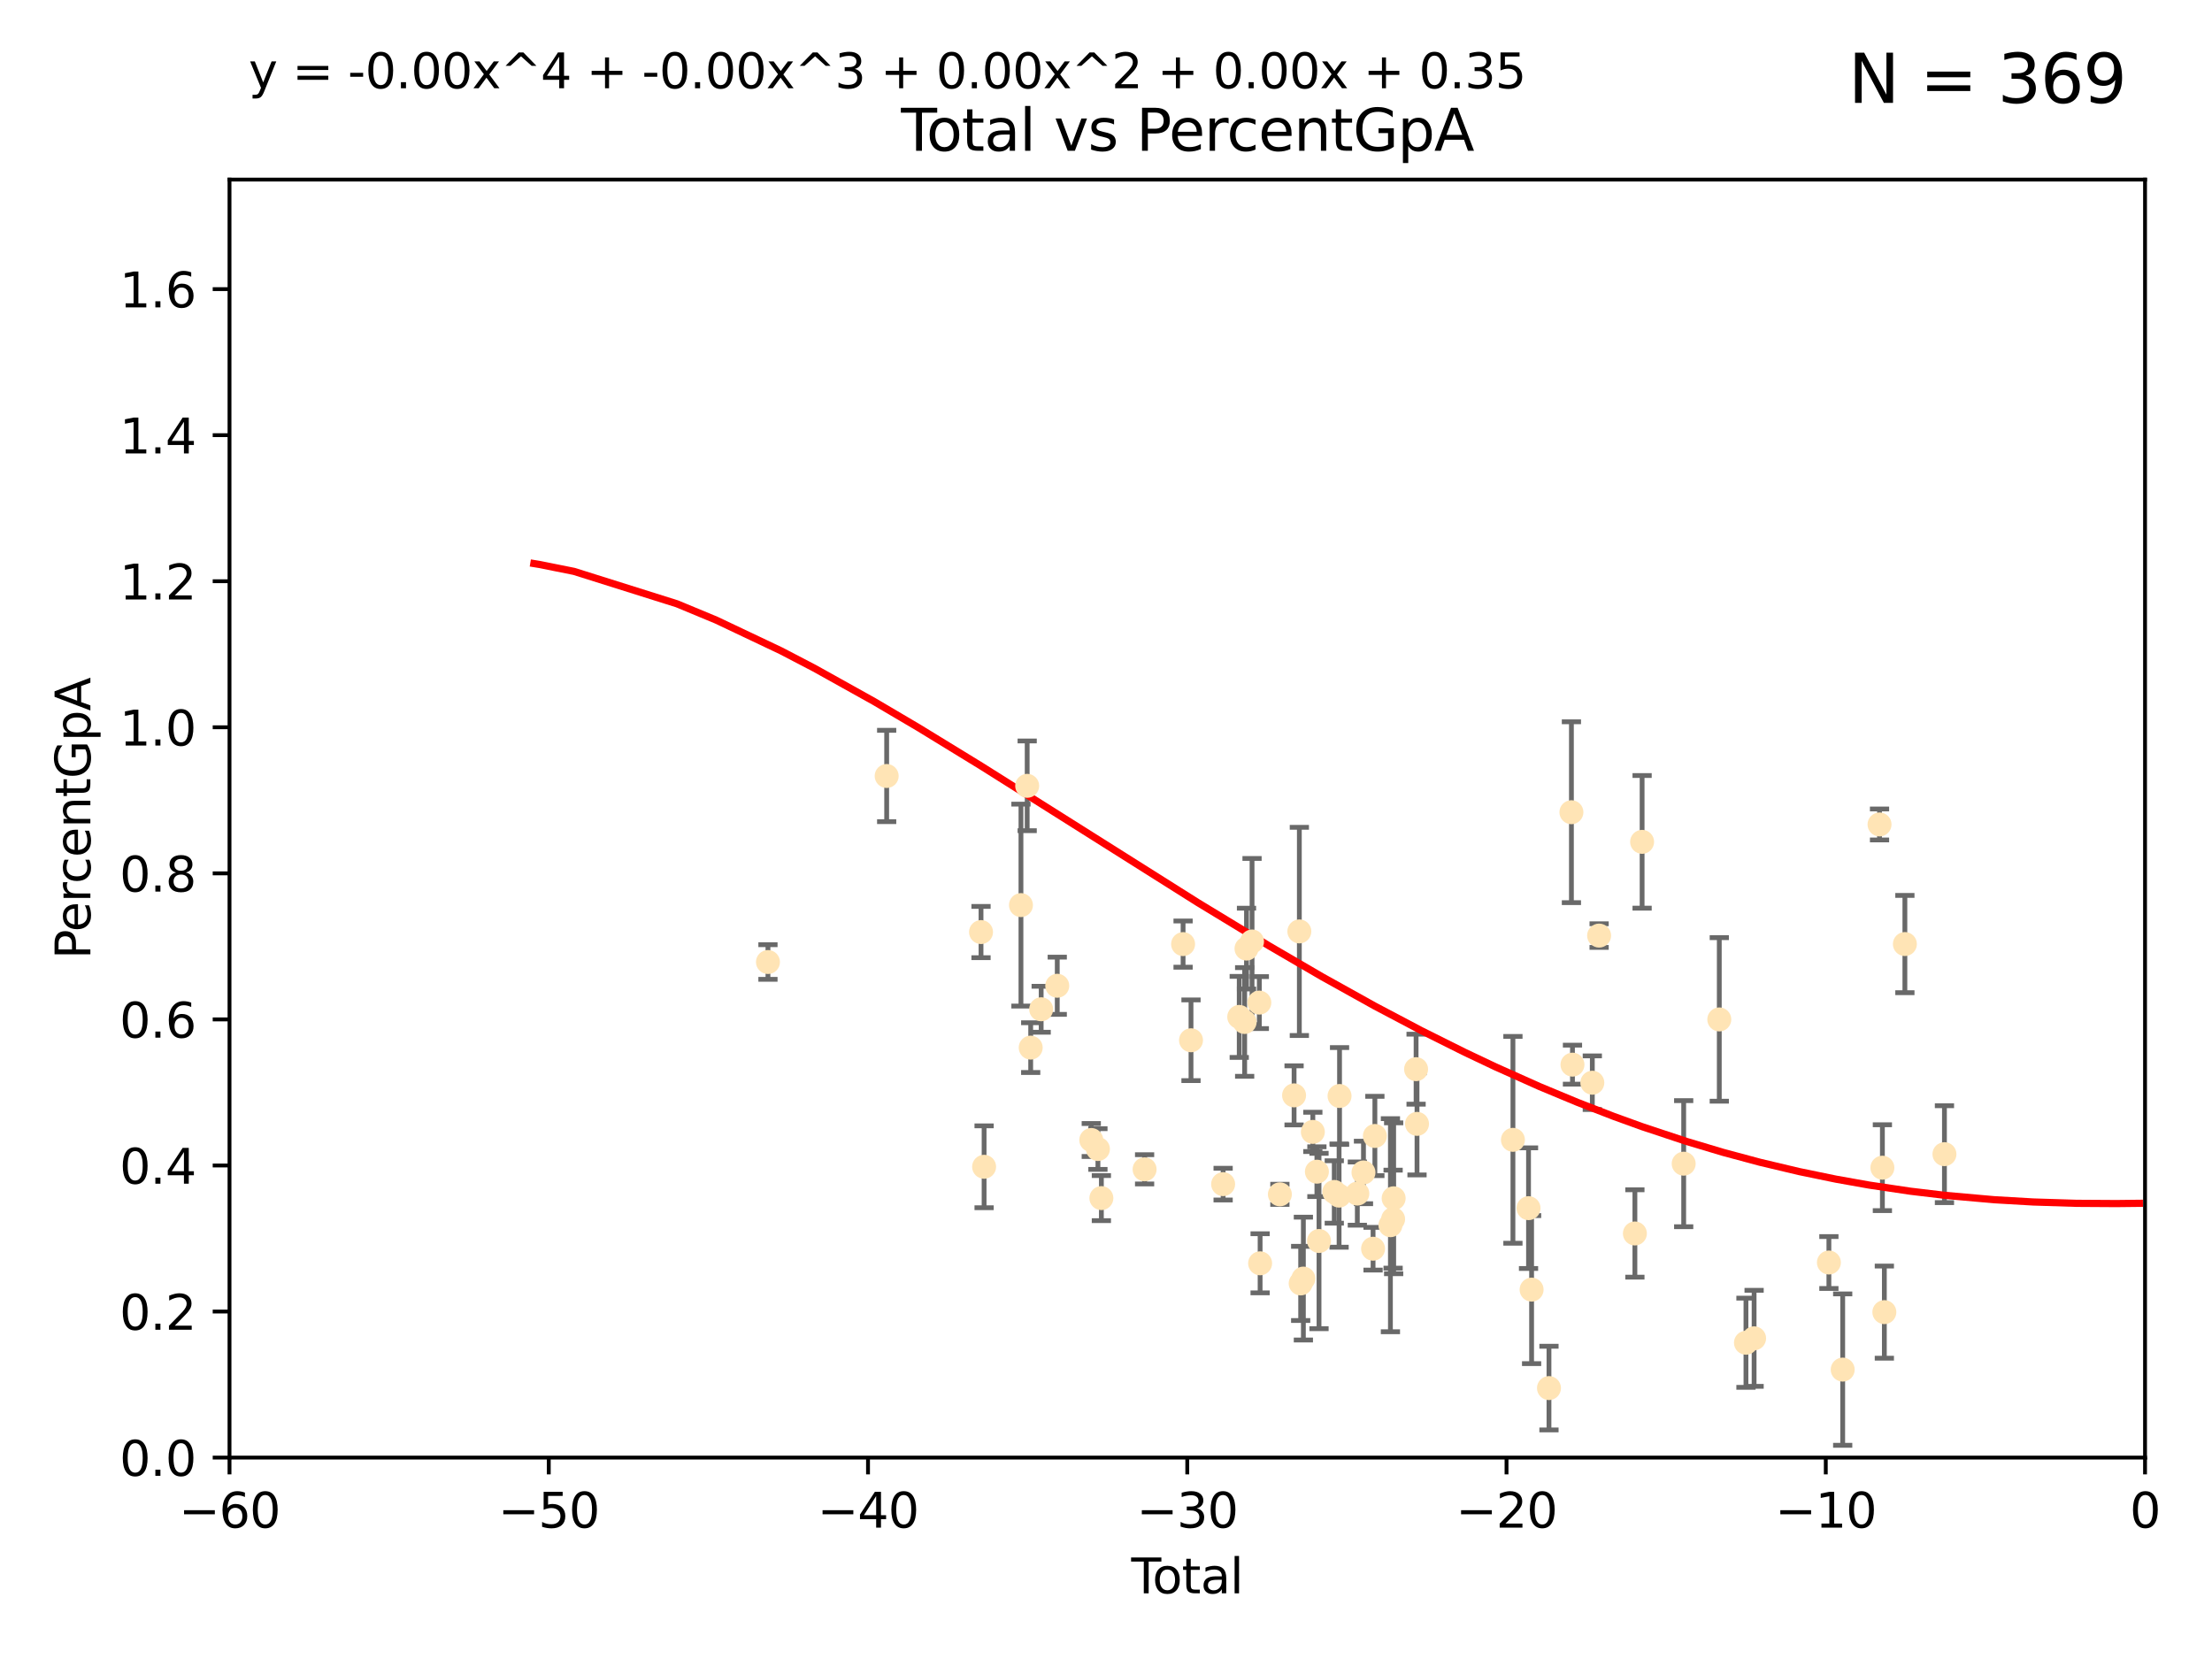 <?xml version="1.0" encoding="utf-8" standalone="no"?>
<!DOCTYPE svg PUBLIC "-//W3C//DTD SVG 1.1//EN"
  "http://www.w3.org/Graphics/SVG/1.1/DTD/svg11.dtd">
<svg xmlns:xlink="http://www.w3.org/1999/xlink" width="460.8pt" height="345.6pt" viewBox="0 0 460.8 345.6" xmlns="http://www.w3.org/2000/svg" version="1.1">
 <defs>
  <style type="text/css">*{stroke-linejoin: round; stroke-linecap: butt}</style>
 </defs>
 <g id="figure_1">
  <g id="patch_1">
   <path d="M 0 345.6 
L 460.8 345.6 
L 460.8 0 
L 0 0 
z
" style="fill: #ffffff"/>
  </g>
  <g id="axes_1">
   <g id="patch_2">
    <path d="M 47.81 303.64 
L 446.85 303.64 
L 446.85 37.411 
L 47.81 37.411 
z
" style="fill: #ffffff"/>
   </g>
   <g id="PathCollection_1">
    <defs>
     <path id="m2d0cdd090f" d="M 0 1.118 
C 0.297 1.118 0.581 1 0.791 0.791 
C 1 0.581 1.118 0.297 1.118 0 
C 1.118 -0.297 1 -0.581 0.791 -0.791 
C 0.581 -1 0.297 -1.118 0 -1.118 
C -0.297 -1.118 -0.581 -1 -0.791 -0.791 
C -1 -0.581 -1.118 -0.297 -1.118 0 
C -1.118 0.297 -1 0.581 -0.791 0.791 
C -0.581 1 -0.297 1.118 0 1.118 
z
" style="stroke: #ffe4b5"/>
    </defs>
    <g clip-path="url(#pb3cdd9d203)">
     <use xlink:href="#m2d0cdd090f" x="159.98" y="200.406" style="fill: #ffe4b5; stroke: #ffe4b5"/>
     <use xlink:href="#m2d0cdd090f" x="184.709" y="161.653" style="fill: #ffe4b5; stroke: #ffe4b5"/>
     <use xlink:href="#m2d0cdd090f" x="204.365" y="194.165" style="fill: #ffe4b5; stroke: #ffe4b5"/>
     <use xlink:href="#m2d0cdd090f" x="205.006" y="243.061" style="fill: #ffe4b5; stroke: #ffe4b5"/>
     <use xlink:href="#m2d0cdd090f" x="212.684" y="188.55" style="fill: #ffe4b5; stroke: #ffe4b5"/>
     <use xlink:href="#m2d0cdd090f" x="213.98" y="163.702" style="fill: #ffe4b5; stroke: #ffe4b5"/>
     <use xlink:href="#m2d0cdd090f" x="214.713" y="218.238" style="fill: #ffe4b5; stroke: #ffe4b5"/>
     <use xlink:href="#m2d0cdd090f" x="216.895" y="210.247" style="fill: #ffe4b5; stroke: #ffe4b5"/>
     <use xlink:href="#m2d0cdd090f" x="220.246" y="205.351" style="fill: #ffe4b5; stroke: #ffe4b5"/>
     <use xlink:href="#m2d0cdd090f" x="227.331" y="237.484" style="fill: #ffe4b5; stroke: #ffe4b5"/>
     <use xlink:href="#m2d0cdd090f" x="228.718" y="239.364" style="fill: #ffe4b5; stroke: #ffe4b5"/>
     <use xlink:href="#m2d0cdd090f" x="229.437" y="249.587" style="fill: #ffe4b5; stroke: #ffe4b5"/>
     <use xlink:href="#m2d0cdd090f" x="238.441" y="243.591" style="fill: #ffe4b5; stroke: #ffe4b5"/>
     <use xlink:href="#m2d0cdd090f" x="246.459" y="196.674" style="fill: #ffe4b5; stroke: #ffe4b5"/>
     <use xlink:href="#m2d0cdd090f" x="248.108" y="216.706" style="fill: #ffe4b5; stroke: #ffe4b5"/>
     <use xlink:href="#m2d0cdd090f" x="254.801" y="246.679" style="fill: #ffe4b5; stroke: #ffe4b5"/>
     <use xlink:href="#m2d0cdd090f" x="258.155" y="211.84" style="fill: #ffe4b5; stroke: #ffe4b5"/>
     <use xlink:href="#m2d0cdd090f" x="259.285" y="212.895" style="fill: #ffe4b5; stroke: #ffe4b5"/>
     <use xlink:href="#m2d0cdd090f" x="259.668" y="197.606" style="fill: #ffe4b5; stroke: #ffe4b5"/>
     <use xlink:href="#m2d0cdd090f" x="260.824" y="196.13" style="fill: #ffe4b5; stroke: #ffe4b5"/>
     <use xlink:href="#m2d0cdd090f" x="262.341" y="208.86" style="fill: #ffe4b5; stroke: #ffe4b5"/>
     <use xlink:href="#m2d0cdd090f" x="262.504" y="263.169" style="fill: #ffe4b5; stroke: #ffe4b5"/>
     <use xlink:href="#m2d0cdd090f" x="266.623" y="248.802" style="fill: #ffe4b5; stroke: #ffe4b5"/>
     <use xlink:href="#m2d0cdd090f" x="269.58" y="228.185" style="fill: #ffe4b5; stroke: #ffe4b5"/>
     <use xlink:href="#m2d0cdd090f" x="270.678" y="194.031" style="fill: #ffe4b5; stroke: #ffe4b5"/>
     <use xlink:href="#m2d0cdd090f" x="270.954" y="267.362" style="fill: #ffe4b5; stroke: #ffe4b5"/>
     <use xlink:href="#m2d0cdd090f" x="271.518" y="266.352" style="fill: #ffe4b5; stroke: #ffe4b5"/>
     <use xlink:href="#m2d0cdd090f" x="273.488" y="235.794" style="fill: #ffe4b5; stroke: #ffe4b5"/>
     <use xlink:href="#m2d0cdd090f" x="274.334" y="244.081" style="fill: #ffe4b5; stroke: #ffe4b5"/>
     <use xlink:href="#m2d0cdd090f" x="274.775" y="258.519" style="fill: #ffe4b5; stroke: #ffe4b5"/>
     <use xlink:href="#m2d0cdd090f" x="277.953" y="248.307" style="fill: #ffe4b5; stroke: #ffe4b5"/>
     <use xlink:href="#m2d0cdd090f" x="278.956" y="249.069" style="fill: #ffe4b5; stroke: #ffe4b5"/>
     <use xlink:href="#m2d0cdd090f" x="279.052" y="228.316" style="fill: #ffe4b5; stroke: #ffe4b5"/>
     <use xlink:href="#m2d0cdd090f" x="282.758" y="248.643" style="fill: #ffe4b5; stroke: #ffe4b5"/>
     <use xlink:href="#m2d0cdd090f" x="284.038" y="244.243" style="fill: #ffe4b5; stroke: #ffe4b5"/>
     <use xlink:href="#m2d0cdd090f" x="286.036" y="260.129" style="fill: #ffe4b5; stroke: #ffe4b5"/>
     <use xlink:href="#m2d0cdd090f" x="286.412" y="236.643" style="fill: #ffe4b5; stroke: #ffe4b5"/>
     <use xlink:href="#m2d0cdd090f" x="289.651" y="255.231" style="fill: #ffe4b5; stroke: #ffe4b5"/>
     <use xlink:href="#m2d0cdd090f" x="290.211" y="253.967" style="fill: #ffe4b5; stroke: #ffe4b5"/>
     <use xlink:href="#m2d0cdd090f" x="290.323" y="249.626" style="fill: #ffe4b5; stroke: #ffe4b5"/>
     <use xlink:href="#m2d0cdd090f" x="294.997" y="222.728" style="fill: #ffe4b5; stroke: #ffe4b5"/>
     <use xlink:href="#m2d0cdd090f" x="295.19" y="234.123" style="fill: #ffe4b5; stroke: #ffe4b5"/>
     <use xlink:href="#m2d0cdd090f" x="315.171" y="237.449" style="fill: #ffe4b5; stroke: #ffe4b5"/>
     <use xlink:href="#m2d0cdd090f" x="318.421" y="251.681" style="fill: #ffe4b5; stroke: #ffe4b5"/>
     <use xlink:href="#m2d0cdd090f" x="319.06" y="268.65" style="fill: #ffe4b5; stroke: #ffe4b5"/>
     <use xlink:href="#m2d0cdd090f" x="322.679" y="289.164" style="fill: #ffe4b5; stroke: #ffe4b5"/>
     <use xlink:href="#m2d0cdd090f" x="327.354" y="169.199" style="fill: #ffe4b5; stroke: #ffe4b5"/>
     <use xlink:href="#m2d0cdd090f" x="327.575" y="221.785" style="fill: #ffe4b5; stroke: #ffe4b5"/>
     <use xlink:href="#m2d0cdd090f" x="331.709" y="225.548" style="fill: #ffe4b5; stroke: #ffe4b5"/>
     <use xlink:href="#m2d0cdd090f" x="333.125" y="194.9" style="fill: #ffe4b5; stroke: #ffe4b5"/>
     <use xlink:href="#m2d0cdd090f" x="340.578" y="256.956" style="fill: #ffe4b5; stroke: #ffe4b5"/>
     <use xlink:href="#m2d0cdd090f" x="342.081" y="175.373" style="fill: #ffe4b5; stroke: #ffe4b5"/>
     <use xlink:href="#m2d0cdd090f" x="350.742" y="242.416" style="fill: #ffe4b5; stroke: #ffe4b5"/>
     <use xlink:href="#m2d0cdd090f" x="358.159" y="212.364" style="fill: #ffe4b5; stroke: #ffe4b5"/>
     <use xlink:href="#m2d0cdd090f" x="363.715" y="279.718" style="fill: #ffe4b5; stroke: #ffe4b5"/>
     <use xlink:href="#m2d0cdd090f" x="365.411" y="278.795" style="fill: #ffe4b5; stroke: #ffe4b5"/>
     <use xlink:href="#m2d0cdd090f" x="380.992" y="263.005" style="fill: #ffe4b5; stroke: #ffe4b5"/>
     <use xlink:href="#m2d0cdd090f" x="383.867" y="285.313" style="fill: #ffe4b5; stroke: #ffe4b5"/>
     <use xlink:href="#m2d0cdd090f" x="391.54" y="171.748" style="fill: #ffe4b5; stroke: #ffe4b5"/>
     <use xlink:href="#m2d0cdd090f" x="392.137" y="243.251" style="fill: #ffe4b5; stroke: #ffe4b5"/>
     <use xlink:href="#m2d0cdd090f" x="392.545" y="273.341" style="fill: #ffe4b5; stroke: #ffe4b5"/>
     <use xlink:href="#m2d0cdd090f" x="396.822" y="196.663" style="fill: #ffe4b5; stroke: #ffe4b5"/>
     <use xlink:href="#m2d0cdd090f" x="405.064" y="240.435" style="fill: #ffe4b5; stroke: #ffe4b5"/>
    </g>
   </g>
   <g id="matplotlib.axis_1">
    <g id="xtick_1">
     <g id="line2d_1">
      <defs>
       <path id="mbf8cdf7050" d="M 0 0 
L 0 3.5 
" style="stroke: #000000; stroke-width: 0.8"/>
      </defs>
      <g>
       <use xlink:href="#mbf8cdf7050" x="47.81" y="303.64" style="stroke: #000000; stroke-width: 0.8"/>
      </g>
     </g>
     <g id="text_1">
      <!-- −60 -->
      <g transform="translate(37.258 318.238)scale(0.1 -0.1)">
       <defs>
        <path id="DejaVuSans-2212" d="M 678 2272 
L 4684 2272 
L 4684 1741 
L 678 1741 
L 678 2272 
z
" transform="scale(0.016)"/>
        <path id="DejaVuSans-36" d="M 2113 2584 
Q 1688 2584 1439 2293 
Q 1191 2003 1191 1497 
Q 1191 994 1439 701 
Q 1688 409 2113 409 
Q 2538 409 2786 701 
Q 3034 994 3034 1497 
Q 3034 2003 2786 2293 
Q 2538 2584 2113 2584 
z
M 3366 4563 
L 3366 3988 
Q 3128 4100 2886 4159 
Q 2644 4219 2406 4219 
Q 1781 4219 1451 3797 
Q 1122 3375 1075 2522 
Q 1259 2794 1537 2939 
Q 1816 3084 2150 3084 
Q 2853 3084 3261 2657 
Q 3669 2231 3669 1497 
Q 3669 778 3244 343 
Q 2819 -91 2113 -91 
Q 1303 -91 875 529 
Q 447 1150 447 2328 
Q 447 3434 972 4092 
Q 1497 4750 2381 4750 
Q 2619 4750 2861 4703 
Q 3103 4656 3366 4563 
z
" transform="scale(0.016)"/>
        <path id="DejaVuSans-30" d="M 2034 4250 
Q 1547 4250 1301 3770 
Q 1056 3291 1056 2328 
Q 1056 1369 1301 889 
Q 1547 409 2034 409 
Q 2525 409 2770 889 
Q 3016 1369 3016 2328 
Q 3016 3291 2770 3770 
Q 2525 4250 2034 4250 
z
M 2034 4750 
Q 2819 4750 3233 4129 
Q 3647 3509 3647 2328 
Q 3647 1150 3233 529 
Q 2819 -91 2034 -91 
Q 1250 -91 836 529 
Q 422 1150 422 2328 
Q 422 3509 836 4129 
Q 1250 4750 2034 4750 
z
" transform="scale(0.016)"/>
       </defs>
       <use xlink:href="#DejaVuSans-2212"/>
       <use xlink:href="#DejaVuSans-36" x="83.789"/>
       <use xlink:href="#DejaVuSans-30" x="147.412"/>
      </g>
     </g>
    </g>
    <g id="xtick_2">
     <g id="line2d_2">
      <g>
       <use xlink:href="#mbf8cdf7050" x="114.317" y="303.64" style="stroke: #000000; stroke-width: 0.8"/>
      </g>
     </g>
     <g id="text_2">
      <!-- −50 -->
      <g transform="translate(103.764 318.238)scale(0.1 -0.1)">
       <defs>
        <path id="DejaVuSans-35" d="M 691 4666 
L 3169 4666 
L 3169 4134 
L 1269 4134 
L 1269 2991 
Q 1406 3038 1543 3061 
Q 1681 3084 1819 3084 
Q 2600 3084 3056 2656 
Q 3513 2228 3513 1497 
Q 3513 744 3044 326 
Q 2575 -91 1722 -91 
Q 1428 -91 1123 -41 
Q 819 9 494 109 
L 494 744 
Q 775 591 1075 516 
Q 1375 441 1709 441 
Q 2250 441 2565 725 
Q 2881 1009 2881 1497 
Q 2881 1984 2565 2268 
Q 2250 2553 1709 2553 
Q 1456 2553 1204 2497 
Q 953 2441 691 2322 
L 691 4666 
z
" transform="scale(0.016)"/>
       </defs>
       <use xlink:href="#DejaVuSans-2212"/>
       <use xlink:href="#DejaVuSans-35" x="83.789"/>
       <use xlink:href="#DejaVuSans-30" x="147.412"/>
      </g>
     </g>
    </g>
    <g id="xtick_3">
     <g id="line2d_3">
      <g>
       <use xlink:href="#mbf8cdf7050" x="180.823" y="303.64" style="stroke: #000000; stroke-width: 0.8"/>
      </g>
     </g>
     <g id="text_3">
      <!-- −40 -->
      <g transform="translate(170.271 318.238)scale(0.1 -0.1)">
       <defs>
        <path id="DejaVuSans-34" d="M 2419 4116 
L 825 1625 
L 2419 1625 
L 2419 4116 
z
M 2253 4666 
L 3047 4666 
L 3047 1625 
L 3713 1625 
L 3713 1100 
L 3047 1100 
L 3047 0 
L 2419 0 
L 2419 1100 
L 313 1100 
L 313 1709 
L 2253 4666 
z
" transform="scale(0.016)"/>
       </defs>
       <use xlink:href="#DejaVuSans-2212"/>
       <use xlink:href="#DejaVuSans-34" x="83.789"/>
       <use xlink:href="#DejaVuSans-30" x="147.412"/>
      </g>
     </g>
    </g>
    <g id="xtick_4">
     <g id="line2d_4">
      <g>
       <use xlink:href="#mbf8cdf7050" x="247.33" y="303.64" style="stroke: #000000; stroke-width: 0.8"/>
      </g>
     </g>
     <g id="text_4">
      <!-- −30 -->
      <g transform="translate(236.778 318.238)scale(0.1 -0.1)">
       <defs>
        <path id="DejaVuSans-33" d="M 2597 2516 
Q 3050 2419 3304 2112 
Q 3559 1806 3559 1356 
Q 3559 666 3084 287 
Q 2609 -91 1734 -91 
Q 1441 -91 1130 -33 
Q 819 25 488 141 
L 488 750 
Q 750 597 1062 519 
Q 1375 441 1716 441 
Q 2309 441 2620 675 
Q 2931 909 2931 1356 
Q 2931 1769 2642 2001 
Q 2353 2234 1838 2234 
L 1294 2234 
L 1294 2753 
L 1863 2753 
Q 2328 2753 2575 2939 
Q 2822 3125 2822 3475 
Q 2822 3834 2567 4026 
Q 2313 4219 1838 4219 
Q 1578 4219 1281 4162 
Q 984 4106 628 3988 
L 628 4550 
Q 988 4650 1302 4700 
Q 1616 4750 1894 4750 
Q 2613 4750 3031 4423 
Q 3450 4097 3450 3541 
Q 3450 3153 3228 2886 
Q 3006 2619 2597 2516 
z
" transform="scale(0.016)"/>
       </defs>
       <use xlink:href="#DejaVuSans-2212"/>
       <use xlink:href="#DejaVuSans-33" x="83.789"/>
       <use xlink:href="#DejaVuSans-30" x="147.412"/>
      </g>
     </g>
    </g>
    <g id="xtick_5">
     <g id="line2d_5">
      <g>
       <use xlink:href="#mbf8cdf7050" x="313.837" y="303.64" style="stroke: #000000; stroke-width: 0.8"/>
      </g>
     </g>
     <g id="text_5">
      <!-- −20 -->
      <g transform="translate(303.284 318.238)scale(0.1 -0.1)">
       <defs>
        <path id="DejaVuSans-32" d="M 1228 531 
L 3431 531 
L 3431 0 
L 469 0 
L 469 531 
Q 828 903 1448 1529 
Q 2069 2156 2228 2338 
Q 2531 2678 2651 2914 
Q 2772 3150 2772 3378 
Q 2772 3750 2511 3984 
Q 2250 4219 1831 4219 
Q 1534 4219 1204 4116 
Q 875 4013 500 3803 
L 500 4441 
Q 881 4594 1212 4672 
Q 1544 4750 1819 4750 
Q 2544 4750 2975 4387 
Q 3406 4025 3406 3419 
Q 3406 3131 3298 2873 
Q 3191 2616 2906 2266 
Q 2828 2175 2409 1742 
Q 1991 1309 1228 531 
z
" transform="scale(0.016)"/>
       </defs>
       <use xlink:href="#DejaVuSans-2212"/>
       <use xlink:href="#DejaVuSans-32" x="83.789"/>
       <use xlink:href="#DejaVuSans-30" x="147.412"/>
      </g>
     </g>
    </g>
    <g id="xtick_6">
     <g id="line2d_6">
      <g>
       <use xlink:href="#mbf8cdf7050" x="380.343" y="303.64" style="stroke: #000000; stroke-width: 0.8"/>
      </g>
     </g>
     <g id="text_6">
      <!-- −10 -->
      <g transform="translate(369.791 318.238)scale(0.1 -0.1)">
       <defs>
        <path id="DejaVuSans-31" d="M 794 531 
L 1825 531 
L 1825 4091 
L 703 3866 
L 703 4441 
L 1819 4666 
L 2450 4666 
L 2450 531 
L 3481 531 
L 3481 0 
L 794 0 
L 794 531 
z
" transform="scale(0.016)"/>
       </defs>
       <use xlink:href="#DejaVuSans-2212"/>
       <use xlink:href="#DejaVuSans-31" x="83.789"/>
       <use xlink:href="#DejaVuSans-30" x="147.412"/>
      </g>
     </g>
    </g>
    <g id="xtick_7">
     <g id="line2d_7">
      <g>
       <use xlink:href="#mbf8cdf7050" x="446.85" y="303.64" style="stroke: #000000; stroke-width: 0.8"/>
      </g>
     </g>
     <g id="text_7">
      <!-- 0 -->
      <g transform="translate(443.669 318.238)scale(0.1 -0.1)">
       <use xlink:href="#DejaVuSans-30"/>
      </g>
     </g>
    </g>
    <g id="text_8">
     <!-- Total -->
     <g transform="translate(235.653 331.917)scale(0.1 -0.1)">
      <defs>
       <path id="DejaVuSans-54" d="M -19 4666 
L 3928 4666 
L 3928 4134 
L 2272 4134 
L 2272 0 
L 1638 0 
L 1638 4134 
L -19 4134 
L -19 4666 
z
" transform="scale(0.016)"/>
       <path id="DejaVuSans-6f" d="M 1959 3097 
Q 1497 3097 1228 2736 
Q 959 2375 959 1747 
Q 959 1119 1226 758 
Q 1494 397 1959 397 
Q 2419 397 2687 759 
Q 2956 1122 2956 1747 
Q 2956 2369 2687 2733 
Q 2419 3097 1959 3097 
z
M 1959 3584 
Q 2709 3584 3137 3096 
Q 3566 2609 3566 1747 
Q 3566 888 3137 398 
Q 2709 -91 1959 -91 
Q 1206 -91 779 398 
Q 353 888 353 1747 
Q 353 2609 779 3096 
Q 1206 3584 1959 3584 
z
" transform="scale(0.016)"/>
       <path id="DejaVuSans-74" d="M 1172 4494 
L 1172 3500 
L 2356 3500 
L 2356 3053 
L 1172 3053 
L 1172 1153 
Q 1172 725 1289 603 
Q 1406 481 1766 481 
L 2356 481 
L 2356 0 
L 1766 0 
Q 1100 0 847 248 
Q 594 497 594 1153 
L 594 3053 
L 172 3053 
L 172 3500 
L 594 3500 
L 594 4494 
L 1172 4494 
z
" transform="scale(0.016)"/>
       <path id="DejaVuSans-61" d="M 2194 1759 
Q 1497 1759 1228 1600 
Q 959 1441 959 1056 
Q 959 750 1161 570 
Q 1363 391 1709 391 
Q 2188 391 2477 730 
Q 2766 1069 2766 1631 
L 2766 1759 
L 2194 1759 
z
M 3341 1997 
L 3341 0 
L 2766 0 
L 2766 531 
Q 2569 213 2275 61 
Q 1981 -91 1556 -91 
Q 1019 -91 701 211 
Q 384 513 384 1019 
Q 384 1609 779 1909 
Q 1175 2209 1959 2209 
L 2766 2209 
L 2766 2266 
Q 2766 2663 2505 2880 
Q 2244 3097 1772 3097 
Q 1472 3097 1187 3025 
Q 903 2953 641 2809 
L 641 3341 
Q 956 3463 1253 3523 
Q 1550 3584 1831 3584 
Q 2591 3584 2966 3190 
Q 3341 2797 3341 1997 
z
" transform="scale(0.016)"/>
       <path id="DejaVuSans-6c" d="M 603 4863 
L 1178 4863 
L 1178 0 
L 603 0 
L 603 4863 
z
" transform="scale(0.016)"/>
      </defs>
      <use xlink:href="#DejaVuSans-54"/>
      <use xlink:href="#DejaVuSans-6f" x="44.084"/>
      <use xlink:href="#DejaVuSans-74" x="105.266"/>
      <use xlink:href="#DejaVuSans-61" x="144.475"/>
      <use xlink:href="#DejaVuSans-6c" x="205.754"/>
     </g>
    </g>
   </g>
   <g id="matplotlib.axis_2">
    <g id="ytick_1">
     <g id="line2d_8">
      <defs>
       <path id="mbf36a83be7" d="M 0 0 
L -3.5 0 
" style="stroke: #000000; stroke-width: 0.8"/>
      </defs>
      <g>
       <use xlink:href="#mbf36a83be7" x="47.81" y="303.64" style="stroke: #000000; stroke-width: 0.8"/>
      </g>
     </g>
     <g id="text_9">
      <!-- 0.0 -->
      <g transform="translate(24.907 307.439)scale(0.1 -0.1)">
       <defs>
        <path id="DejaVuSans-2e" d="M 684 794 
L 1344 794 
L 1344 0 
L 684 0 
L 684 794 
z
" transform="scale(0.016)"/>
       </defs>
       <use xlink:href="#DejaVuSans-30"/>
       <use xlink:href="#DejaVuSans-2e" x="63.623"/>
       <use xlink:href="#DejaVuSans-30" x="95.41"/>
      </g>
     </g>
    </g>
    <g id="ytick_2">
     <g id="line2d_9">
      <g>
       <use xlink:href="#mbf36a83be7" x="47.81" y="273.214" style="stroke: #000000; stroke-width: 0.8"/>
      </g>
     </g>
     <g id="text_10">
      <!-- 0.2 -->
      <g transform="translate(24.907 277.013)scale(0.1 -0.1)">
       <use xlink:href="#DejaVuSans-30"/>
       <use xlink:href="#DejaVuSans-2e" x="63.623"/>
       <use xlink:href="#DejaVuSans-32" x="95.41"/>
      </g>
     </g>
    </g>
    <g id="ytick_3">
     <g id="line2d_10">
      <g>
       <use xlink:href="#mbf36a83be7" x="47.81" y="242.788" style="stroke: #000000; stroke-width: 0.8"/>
      </g>
     </g>
     <g id="text_11">
      <!-- 0.4 -->
      <g transform="translate(24.907 246.587)scale(0.1 -0.1)">
       <use xlink:href="#DejaVuSans-30"/>
       <use xlink:href="#DejaVuSans-2e" x="63.623"/>
       <use xlink:href="#DejaVuSans-34" x="95.41"/>
      </g>
     </g>
    </g>
    <g id="ytick_4">
     <g id="line2d_11">
      <g>
       <use xlink:href="#mbf36a83be7" x="47.81" y="212.362" style="stroke: #000000; stroke-width: 0.8"/>
      </g>
     </g>
     <g id="text_12">
      <!-- 0.6 -->
      <g transform="translate(24.907 216.161)scale(0.1 -0.1)">
       <use xlink:href="#DejaVuSans-30"/>
       <use xlink:href="#DejaVuSans-2e" x="63.623"/>
       <use xlink:href="#DejaVuSans-36" x="95.41"/>
      </g>
     </g>
    </g>
    <g id="ytick_5">
     <g id="line2d_12">
      <g>
       <use xlink:href="#mbf36a83be7" x="47.81" y="181.935" style="stroke: #000000; stroke-width: 0.8"/>
      </g>
     </g>
     <g id="text_13">
      <!-- 0.8 -->
      <g transform="translate(24.907 185.735)scale(0.1 -0.1)">
       <defs>
        <path id="DejaVuSans-38" d="M 2034 2216 
Q 1584 2216 1326 1975 
Q 1069 1734 1069 1313 
Q 1069 891 1326 650 
Q 1584 409 2034 409 
Q 2484 409 2743 651 
Q 3003 894 3003 1313 
Q 3003 1734 2745 1975 
Q 2488 2216 2034 2216 
z
M 1403 2484 
Q 997 2584 770 2862 
Q 544 3141 544 3541 
Q 544 4100 942 4425 
Q 1341 4750 2034 4750 
Q 2731 4750 3128 4425 
Q 3525 4100 3525 3541 
Q 3525 3141 3298 2862 
Q 3072 2584 2669 2484 
Q 3125 2378 3379 2068 
Q 3634 1759 3634 1313 
Q 3634 634 3220 271 
Q 2806 -91 2034 -91 
Q 1263 -91 848 271 
Q 434 634 434 1313 
Q 434 1759 690 2068 
Q 947 2378 1403 2484 
z
M 1172 3481 
Q 1172 3119 1398 2916 
Q 1625 2713 2034 2713 
Q 2441 2713 2670 2916 
Q 2900 3119 2900 3481 
Q 2900 3844 2670 4047 
Q 2441 4250 2034 4250 
Q 1625 4250 1398 4047 
Q 1172 3844 1172 3481 
z
" transform="scale(0.016)"/>
       </defs>
       <use xlink:href="#DejaVuSans-30"/>
       <use xlink:href="#DejaVuSans-2e" x="63.623"/>
       <use xlink:href="#DejaVuSans-38" x="95.41"/>
      </g>
     </g>
    </g>
    <g id="ytick_6">
     <g id="line2d_13">
      <g>
       <use xlink:href="#mbf36a83be7" x="47.81" y="151.509" style="stroke: #000000; stroke-width: 0.8"/>
      </g>
     </g>
     <g id="text_14">
      <!-- 1.0 -->
      <g transform="translate(24.907 155.308)scale(0.1 -0.1)">
       <use xlink:href="#DejaVuSans-31"/>
       <use xlink:href="#DejaVuSans-2e" x="63.623"/>
       <use xlink:href="#DejaVuSans-30" x="95.41"/>
      </g>
     </g>
    </g>
    <g id="ytick_7">
     <g id="line2d_14">
      <g>
       <use xlink:href="#mbf36a83be7" x="47.81" y="121.083" style="stroke: #000000; stroke-width: 0.8"/>
      </g>
     </g>
     <g id="text_15">
      <!-- 1.2 -->
      <g transform="translate(24.907 124.882)scale(0.1 -0.1)">
       <use xlink:href="#DejaVuSans-31"/>
       <use xlink:href="#DejaVuSans-2e" x="63.623"/>
       <use xlink:href="#DejaVuSans-32" x="95.41"/>
      </g>
     </g>
    </g>
    <g id="ytick_8">
     <g id="line2d_15">
      <g>
       <use xlink:href="#mbf36a83be7" x="47.81" y="90.657" style="stroke: #000000; stroke-width: 0.8"/>
      </g>
     </g>
     <g id="text_16">
      <!-- 1.4 -->
      <g transform="translate(24.907 94.456)scale(0.1 -0.1)">
       <use xlink:href="#DejaVuSans-31"/>
       <use xlink:href="#DejaVuSans-2e" x="63.623"/>
       <use xlink:href="#DejaVuSans-34" x="95.41"/>
      </g>
     </g>
    </g>
    <g id="ytick_9">
     <g id="line2d_16">
      <g>
       <use xlink:href="#mbf36a83be7" x="47.81" y="60.231" style="stroke: #000000; stroke-width: 0.8"/>
      </g>
     </g>
     <g id="text_17">
      <!-- 1.6 -->
      <g transform="translate(24.907 64.03)scale(0.1 -0.1)">
       <use xlink:href="#DejaVuSans-31"/>
       <use xlink:href="#DejaVuSans-2e" x="63.623"/>
       <use xlink:href="#DejaVuSans-36" x="95.41"/>
      </g>
     </g>
    </g>
    <g id="text_18">
     <!-- PercentGpA -->
     <g transform="translate(18.827 199.802)rotate(-90)scale(0.1 -0.1)">
      <defs>
       <path id="DejaVuSans-50" d="M 1259 4147 
L 1259 2394 
L 2053 2394 
Q 2494 2394 2734 2622 
Q 2975 2850 2975 3272 
Q 2975 3691 2734 3919 
Q 2494 4147 2053 4147 
L 1259 4147 
z
M 628 4666 
L 2053 4666 
Q 2838 4666 3239 4311 
Q 3641 3956 3641 3272 
Q 3641 2581 3239 2228 
Q 2838 1875 2053 1875 
L 1259 1875 
L 1259 0 
L 628 0 
L 628 4666 
z
" transform="scale(0.016)"/>
       <path id="DejaVuSans-65" d="M 3597 1894 
L 3597 1613 
L 953 1613 
Q 991 1019 1311 708 
Q 1631 397 2203 397 
Q 2534 397 2845 478 
Q 3156 559 3463 722 
L 3463 178 
Q 3153 47 2828 -22 
Q 2503 -91 2169 -91 
Q 1331 -91 842 396 
Q 353 884 353 1716 
Q 353 2575 817 3079 
Q 1281 3584 2069 3584 
Q 2775 3584 3186 3129 
Q 3597 2675 3597 1894 
z
M 3022 2063 
Q 3016 2534 2758 2815 
Q 2500 3097 2075 3097 
Q 1594 3097 1305 2825 
Q 1016 2553 972 2059 
L 3022 2063 
z
" transform="scale(0.016)"/>
       <path id="DejaVuSans-72" d="M 2631 2963 
Q 2534 3019 2420 3045 
Q 2306 3072 2169 3072 
Q 1681 3072 1420 2755 
Q 1159 2438 1159 1844 
L 1159 0 
L 581 0 
L 581 3500 
L 1159 3500 
L 1159 2956 
Q 1341 3275 1631 3429 
Q 1922 3584 2338 3584 
Q 2397 3584 2469 3576 
Q 2541 3569 2628 3553 
L 2631 2963 
z
" transform="scale(0.016)"/>
       <path id="DejaVuSans-63" d="M 3122 3366 
L 3122 2828 
Q 2878 2963 2633 3030 
Q 2388 3097 2138 3097 
Q 1578 3097 1268 2742 
Q 959 2388 959 1747 
Q 959 1106 1268 751 
Q 1578 397 2138 397 
Q 2388 397 2633 464 
Q 2878 531 3122 666 
L 3122 134 
Q 2881 22 2623 -34 
Q 2366 -91 2075 -91 
Q 1284 -91 818 406 
Q 353 903 353 1747 
Q 353 2603 823 3093 
Q 1294 3584 2113 3584 
Q 2378 3584 2631 3529 
Q 2884 3475 3122 3366 
z
" transform="scale(0.016)"/>
       <path id="DejaVuSans-6e" d="M 3513 2113 
L 3513 0 
L 2938 0 
L 2938 2094 
Q 2938 2591 2744 2837 
Q 2550 3084 2163 3084 
Q 1697 3084 1428 2787 
Q 1159 2491 1159 1978 
L 1159 0 
L 581 0 
L 581 3500 
L 1159 3500 
L 1159 2956 
Q 1366 3272 1645 3428 
Q 1925 3584 2291 3584 
Q 2894 3584 3203 3211 
Q 3513 2838 3513 2113 
z
" transform="scale(0.016)"/>
       <path id="DejaVuSans-47" d="M 3809 666 
L 3809 1919 
L 2778 1919 
L 2778 2438 
L 4434 2438 
L 4434 434 
Q 4069 175 3628 42 
Q 3188 -91 2688 -91 
Q 1594 -91 976 548 
Q 359 1188 359 2328 
Q 359 3472 976 4111 
Q 1594 4750 2688 4750 
Q 3144 4750 3555 4637 
Q 3966 4525 4313 4306 
L 4313 3634 
Q 3963 3931 3569 4081 
Q 3175 4231 2741 4231 
Q 1884 4231 1454 3753 
Q 1025 3275 1025 2328 
Q 1025 1384 1454 906 
Q 1884 428 2741 428 
Q 3075 428 3337 486 
Q 3600 544 3809 666 
z
" transform="scale(0.016)"/>
       <path id="DejaVuSans-70" d="M 1159 525 
L 1159 -1331 
L 581 -1331 
L 581 3500 
L 1159 3500 
L 1159 2969 
Q 1341 3281 1617 3432 
Q 1894 3584 2278 3584 
Q 2916 3584 3314 3078 
Q 3713 2572 3713 1747 
Q 3713 922 3314 415 
Q 2916 -91 2278 -91 
Q 1894 -91 1617 61 
Q 1341 213 1159 525 
z
M 3116 1747 
Q 3116 2381 2855 2742 
Q 2594 3103 2138 3103 
Q 1681 3103 1420 2742 
Q 1159 2381 1159 1747 
Q 1159 1113 1420 752 
Q 1681 391 2138 391 
Q 2594 391 2855 752 
Q 3116 1113 3116 1747 
z
" transform="scale(0.016)"/>
       <path id="DejaVuSans-41" d="M 2188 4044 
L 1331 1722 
L 3047 1722 
L 2188 4044 
z
M 1831 4666 
L 2547 4666 
L 4325 0 
L 3669 0 
L 3244 1197 
L 1141 1197 
L 716 0 
L 50 0 
L 1831 4666 
z
" transform="scale(0.016)"/>
      </defs>
      <use xlink:href="#DejaVuSans-50"/>
      <use xlink:href="#DejaVuSans-65" x="56.678"/>
      <use xlink:href="#DejaVuSans-72" x="118.201"/>
      <use xlink:href="#DejaVuSans-63" x="157.064"/>
      <use xlink:href="#DejaVuSans-65" x="212.045"/>
      <use xlink:href="#DejaVuSans-6e" x="273.568"/>
      <use xlink:href="#DejaVuSans-74" x="336.947"/>
      <use xlink:href="#DejaVuSans-47" x="376.156"/>
      <use xlink:href="#DejaVuSans-70" x="453.646"/>
      <use xlink:href="#DejaVuSans-41" x="517.123"/>
     </g>
    </g>
   </g>
   <g id="LineCollection_1">
    <path d="M 159.98 204.009 
L 159.98 196.802 
" clip-path="url(#pb3cdd9d203)" style="fill: none; stroke: #696969"/>
    <path d="M 184.709 171.166 
L 184.709 152.139 
" clip-path="url(#pb3cdd9d203)" style="fill: none; stroke: #696969"/>
    <path d="M 204.365 199.505 
L 204.365 188.825 
" clip-path="url(#pb3cdd9d203)" style="fill: none; stroke: #696969"/>
    <path d="M 205.006 251.589 
L 205.006 234.532 
" clip-path="url(#pb3cdd9d203)" style="fill: none; stroke: #696969"/>
    <path d="M 212.684 209.585 
L 212.684 167.515 
" clip-path="url(#pb3cdd9d203)" style="fill: none; stroke: #696969"/>
    <path d="M 213.98 173.048 
L 213.98 154.357 
" clip-path="url(#pb3cdd9d203)" style="fill: none; stroke: #696969"/>
    <path d="M 214.713 223.421 
L 214.713 213.054 
" clip-path="url(#pb3cdd9d203)" style="fill: none; stroke: #696969"/>
    <path d="M 216.895 215.032 
L 216.895 205.463 
" clip-path="url(#pb3cdd9d203)" style="fill: none; stroke: #696969"/>
    <path d="M 220.246 211.31 
L 220.246 199.391 
" clip-path="url(#pb3cdd9d203)" style="fill: none; stroke: #696969"/>
    <path d="M 227.331 240.92 
L 227.331 234.048 
" clip-path="url(#pb3cdd9d203)" style="fill: none; stroke: #696969"/>
    <path d="M 228.718 243.606 
L 228.718 235.121 
" clip-path="url(#pb3cdd9d203)" style="fill: none; stroke: #696969"/>
    <path d="M 229.437 254.283 
L 229.437 244.892 
" clip-path="url(#pb3cdd9d203)" style="fill: none; stroke: #696969"/>
    <path d="M 238.441 246.637 
L 238.441 240.546 
" clip-path="url(#pb3cdd9d203)" style="fill: none; stroke: #696969"/>
    <path d="M 246.459 201.485 
L 246.459 191.863 
" clip-path="url(#pb3cdd9d203)" style="fill: none; stroke: #696969"/>
    <path d="M 248.108 225.111 
L 248.108 208.301 
" clip-path="url(#pb3cdd9d203)" style="fill: none; stroke: #696969"/>
    <path d="M 254.801 249.984 
L 254.801 243.373 
" clip-path="url(#pb3cdd9d203)" style="fill: none; stroke: #696969"/>
    <path d="M 258.155 220.278 
L 258.155 203.401 
" clip-path="url(#pb3cdd9d203)" style="fill: none; stroke: #696969"/>
    <path d="M 259.285 224.215 
L 259.285 201.574 
" clip-path="url(#pb3cdd9d203)" style="fill: none; stroke: #696969"/>
    <path d="M 259.668 206.023 
L 259.668 189.189 
" clip-path="url(#pb3cdd9d203)" style="fill: none; stroke: #696969"/>
    <path d="M 260.824 213.426 
L 260.824 178.835 
" clip-path="url(#pb3cdd9d203)" style="fill: none; stroke: #696969"/>
    <path d="M 262.341 214.272 
L 262.341 203.448 
" clip-path="url(#pb3cdd9d203)" style="fill: none; stroke: #696969"/>
    <path d="M 262.504 269.326 
L 262.504 257.011 
" clip-path="url(#pb3cdd9d203)" style="fill: none; stroke: #696969"/>
    <path d="M 266.623 250.902 
L 266.623 246.701 
" clip-path="url(#pb3cdd9d203)" style="fill: none; stroke: #696969"/>
    <path d="M 269.58 234.339 
L 269.58 222.031 
" clip-path="url(#pb3cdd9d203)" style="fill: none; stroke: #696969"/>
    <path d="M 270.678 215.715 
L 270.678 172.348 
" clip-path="url(#pb3cdd9d203)" style="fill: none; stroke: #696969"/>
    <path d="M 270.954 275.088 
L 270.954 259.635 
" clip-path="url(#pb3cdd9d203)" style="fill: none; stroke: #696969"/>
    <path d="M 271.518 279.145 
L 271.518 253.559 
" clip-path="url(#pb3cdd9d203)" style="fill: none; stroke: #696969"/>
    <path d="M 273.488 239.887 
L 273.488 231.702 
" clip-path="url(#pb3cdd9d203)" style="fill: none; stroke: #696969"/>
    <path d="M 274.334 249.266 
L 274.334 238.895 
" clip-path="url(#pb3cdd9d203)" style="fill: none; stroke: #696969"/>
    <path d="M 274.775 276.785 
L 274.775 240.253 
" clip-path="url(#pb3cdd9d203)" style="fill: none; stroke: #696969"/>
    <path d="M 277.953 254.808 
L 277.953 241.806 
" clip-path="url(#pb3cdd9d203)" style="fill: none; stroke: #696969"/>
    <path d="M 278.956 259.819 
L 278.956 238.318 
" clip-path="url(#pb3cdd9d203)" style="fill: none; stroke: #696969"/>
    <path d="M 279.052 238.402 
L 279.052 218.231 
" clip-path="url(#pb3cdd9d203)" style="fill: none; stroke: #696969"/>
    <path d="M 282.758 255.224 
L 282.758 242.062 
" clip-path="url(#pb3cdd9d203)" style="fill: none; stroke: #696969"/>
    <path d="M 284.038 250.754 
L 284.038 237.733 
" clip-path="url(#pb3cdd9d203)" style="fill: none; stroke: #696969"/>
    <path d="M 286.036 264.576 
L 286.036 255.682 
" clip-path="url(#pb3cdd9d203)" style="fill: none; stroke: #696969"/>
    <path d="M 286.412 244.902 
L 286.412 228.385 
" clip-path="url(#pb3cdd9d203)" style="fill: none; stroke: #696969"/>
    <path d="M 289.651 277.426 
L 289.651 233.036 
" clip-path="url(#pb3cdd9d203)" style="fill: none; stroke: #696969"/>
    <path d="M 290.211 264.171 
L 290.211 243.763 
" clip-path="url(#pb3cdd9d203)" style="fill: none; stroke: #696969"/>
    <path d="M 290.323 265.341 
L 290.323 233.912 
" clip-path="url(#pb3cdd9d203)" style="fill: none; stroke: #696969"/>
    <path d="M 294.997 230.02 
L 294.997 215.436 
" clip-path="url(#pb3cdd9d203)" style="fill: none; stroke: #696969"/>
    <path d="M 295.19 244.757 
L 295.19 223.488 
" clip-path="url(#pb3cdd9d203)" style="fill: none; stroke: #696969"/>
    <path d="M 315.171 258.989 
L 315.171 215.909 
" clip-path="url(#pb3cdd9d203)" style="fill: none; stroke: #696969"/>
    <path d="M 318.421 264.248 
L 318.421 239.115 
" clip-path="url(#pb3cdd9d203)" style="fill: none; stroke: #696969"/>
    <path d="M 319.06 284.068 
L 319.06 253.231 
" clip-path="url(#pb3cdd9d203)" style="fill: none; stroke: #696969"/>
    <path d="M 322.679 297.88 
L 322.679 280.448 
" clip-path="url(#pb3cdd9d203)" style="fill: none; stroke: #696969"/>
    <path d="M 327.354 188.036 
L 327.354 150.363 
" clip-path="url(#pb3cdd9d203)" style="fill: none; stroke: #696969"/>
    <path d="M 327.575 225.847 
L 327.575 217.724 
" clip-path="url(#pb3cdd9d203)" style="fill: none; stroke: #696969"/>
    <path d="M 331.709 231.135 
L 331.709 219.961 
" clip-path="url(#pb3cdd9d203)" style="fill: none; stroke: #696969"/>
    <path d="M 333.125 197.364 
L 333.125 192.436 
" clip-path="url(#pb3cdd9d203)" style="fill: none; stroke: #696969"/>
    <path d="M 340.578 266.057 
L 340.578 247.854 
" clip-path="url(#pb3cdd9d203)" style="fill: none; stroke: #696969"/>
    <path d="M 342.081 189.187 
L 342.081 161.558 
" clip-path="url(#pb3cdd9d203)" style="fill: none; stroke: #696969"/>
    <path d="M 350.742 255.549 
L 350.742 229.282 
" clip-path="url(#pb3cdd9d203)" style="fill: none; stroke: #696969"/>
    <path d="M 358.159 229.396 
L 358.159 195.331 
" clip-path="url(#pb3cdd9d203)" style="fill: none; stroke: #696969"/>
    <path d="M 363.715 289.009 
L 363.715 270.428 
" clip-path="url(#pb3cdd9d203)" style="fill: none; stroke: #696969"/>
    <path d="M 365.411 288.796 
L 365.411 268.795 
" clip-path="url(#pb3cdd9d203)" style="fill: none; stroke: #696969"/>
    <path d="M 380.992 268.413 
L 380.992 257.596 
" clip-path="url(#pb3cdd9d203)" style="fill: none; stroke: #696969"/>
    <path d="M 383.867 301.08 
L 383.867 269.545 
" clip-path="url(#pb3cdd9d203)" style="fill: none; stroke: #696969"/>
    <path d="M 391.54 174.975 
L 391.54 168.52 
" clip-path="url(#pb3cdd9d203)" style="fill: none; stroke: #696969"/>
    <path d="M 392.137 252.195 
L 392.137 234.308 
" clip-path="url(#pb3cdd9d203)" style="fill: none; stroke: #696969"/>
    <path d="M 392.545 282.935 
L 392.545 263.747 
" clip-path="url(#pb3cdd9d203)" style="fill: none; stroke: #696969"/>
    <path d="M 396.822 206.794 
L 396.822 186.533 
" clip-path="url(#pb3cdd9d203)" style="fill: none; stroke: #696969"/>
    <path d="M 405.064 250.526 
L 405.064 230.343 
" clip-path="url(#pb3cdd9d203)" style="fill: none; stroke: #696969"/>
   </g>
   <g id="line2d_17">
    <defs>
     <path id="m9d7a7ab597" d="M 2 0 
L -2 -0 
" style="stroke: #696969"/>
    </defs>
    <g clip-path="url(#pb3cdd9d203)">
     <use xlink:href="#m9d7a7ab597" x="159.98" y="204.009" style="fill: #696969; stroke: #696969"/>
     <use xlink:href="#m9d7a7ab597" x="184.709" y="171.166" style="fill: #696969; stroke: #696969"/>
     <use xlink:href="#m9d7a7ab597" x="204.365" y="199.505" style="fill: #696969; stroke: #696969"/>
     <use xlink:href="#m9d7a7ab597" x="205.006" y="251.589" style="fill: #696969; stroke: #696969"/>
     <use xlink:href="#m9d7a7ab597" x="212.684" y="209.585" style="fill: #696969; stroke: #696969"/>
     <use xlink:href="#m9d7a7ab597" x="213.98" y="173.048" style="fill: #696969; stroke: #696969"/>
     <use xlink:href="#m9d7a7ab597" x="214.713" y="223.421" style="fill: #696969; stroke: #696969"/>
     <use xlink:href="#m9d7a7ab597" x="216.895" y="215.032" style="fill: #696969; stroke: #696969"/>
     <use xlink:href="#m9d7a7ab597" x="220.246" y="211.31" style="fill: #696969; stroke: #696969"/>
     <use xlink:href="#m9d7a7ab597" x="227.331" y="240.92" style="fill: #696969; stroke: #696969"/>
     <use xlink:href="#m9d7a7ab597" x="228.718" y="243.606" style="fill: #696969; stroke: #696969"/>
     <use xlink:href="#m9d7a7ab597" x="229.437" y="254.283" style="fill: #696969; stroke: #696969"/>
     <use xlink:href="#m9d7a7ab597" x="238.441" y="246.637" style="fill: #696969; stroke: #696969"/>
     <use xlink:href="#m9d7a7ab597" x="246.459" y="201.485" style="fill: #696969; stroke: #696969"/>
     <use xlink:href="#m9d7a7ab597" x="248.108" y="225.111" style="fill: #696969; stroke: #696969"/>
     <use xlink:href="#m9d7a7ab597" x="254.801" y="249.984" style="fill: #696969; stroke: #696969"/>
     <use xlink:href="#m9d7a7ab597" x="258.155" y="220.278" style="fill: #696969; stroke: #696969"/>
     <use xlink:href="#m9d7a7ab597" x="259.285" y="224.215" style="fill: #696969; stroke: #696969"/>
     <use xlink:href="#m9d7a7ab597" x="259.668" y="206.023" style="fill: #696969; stroke: #696969"/>
     <use xlink:href="#m9d7a7ab597" x="260.824" y="213.426" style="fill: #696969; stroke: #696969"/>
     <use xlink:href="#m9d7a7ab597" x="262.341" y="214.272" style="fill: #696969; stroke: #696969"/>
     <use xlink:href="#m9d7a7ab597" x="262.504" y="269.326" style="fill: #696969; stroke: #696969"/>
     <use xlink:href="#m9d7a7ab597" x="266.623" y="250.902" style="fill: #696969; stroke: #696969"/>
     <use xlink:href="#m9d7a7ab597" x="269.58" y="234.339" style="fill: #696969; stroke: #696969"/>
     <use xlink:href="#m9d7a7ab597" x="270.678" y="215.715" style="fill: #696969; stroke: #696969"/>
     <use xlink:href="#m9d7a7ab597" x="270.954" y="275.088" style="fill: #696969; stroke: #696969"/>
     <use xlink:href="#m9d7a7ab597" x="271.518" y="279.145" style="fill: #696969; stroke: #696969"/>
     <use xlink:href="#m9d7a7ab597" x="273.488" y="239.887" style="fill: #696969; stroke: #696969"/>
     <use xlink:href="#m9d7a7ab597" x="274.334" y="249.266" style="fill: #696969; stroke: #696969"/>
     <use xlink:href="#m9d7a7ab597" x="274.775" y="276.785" style="fill: #696969; stroke: #696969"/>
     <use xlink:href="#m9d7a7ab597" x="277.953" y="254.808" style="fill: #696969; stroke: #696969"/>
     <use xlink:href="#m9d7a7ab597" x="278.956" y="259.819" style="fill: #696969; stroke: #696969"/>
     <use xlink:href="#m9d7a7ab597" x="279.052" y="238.402" style="fill: #696969; stroke: #696969"/>
     <use xlink:href="#m9d7a7ab597" x="282.758" y="255.224" style="fill: #696969; stroke: #696969"/>
     <use xlink:href="#m9d7a7ab597" x="284.038" y="250.754" style="fill: #696969; stroke: #696969"/>
     <use xlink:href="#m9d7a7ab597" x="286.036" y="264.576" style="fill: #696969; stroke: #696969"/>
     <use xlink:href="#m9d7a7ab597" x="286.412" y="244.902" style="fill: #696969; stroke: #696969"/>
     <use xlink:href="#m9d7a7ab597" x="289.651" y="277.426" style="fill: #696969; stroke: #696969"/>
     <use xlink:href="#m9d7a7ab597" x="290.211" y="264.171" style="fill: #696969; stroke: #696969"/>
     <use xlink:href="#m9d7a7ab597" x="290.323" y="265.341" style="fill: #696969; stroke: #696969"/>
     <use xlink:href="#m9d7a7ab597" x="294.997" y="230.02" style="fill: #696969; stroke: #696969"/>
     <use xlink:href="#m9d7a7ab597" x="295.19" y="244.757" style="fill: #696969; stroke: #696969"/>
     <use xlink:href="#m9d7a7ab597" x="315.171" y="258.989" style="fill: #696969; stroke: #696969"/>
     <use xlink:href="#m9d7a7ab597" x="318.421" y="264.248" style="fill: #696969; stroke: #696969"/>
     <use xlink:href="#m9d7a7ab597" x="319.06" y="284.068" style="fill: #696969; stroke: #696969"/>
     <use xlink:href="#m9d7a7ab597" x="322.679" y="297.88" style="fill: #696969; stroke: #696969"/>
     <use xlink:href="#m9d7a7ab597" x="327.354" y="188.036" style="fill: #696969; stroke: #696969"/>
     <use xlink:href="#m9d7a7ab597" x="327.575" y="225.847" style="fill: #696969; stroke: #696969"/>
     <use xlink:href="#m9d7a7ab597" x="331.709" y="231.135" style="fill: #696969; stroke: #696969"/>
     <use xlink:href="#m9d7a7ab597" x="333.125" y="197.364" style="fill: #696969; stroke: #696969"/>
     <use xlink:href="#m9d7a7ab597" x="340.578" y="266.057" style="fill: #696969; stroke: #696969"/>
     <use xlink:href="#m9d7a7ab597" x="342.081" y="189.187" style="fill: #696969; stroke: #696969"/>
     <use xlink:href="#m9d7a7ab597" x="350.742" y="255.549" style="fill: #696969; stroke: #696969"/>
     <use xlink:href="#m9d7a7ab597" x="358.159" y="229.396" style="fill: #696969; stroke: #696969"/>
     <use xlink:href="#m9d7a7ab597" x="363.715" y="289.009" style="fill: #696969; stroke: #696969"/>
     <use xlink:href="#m9d7a7ab597" x="365.411" y="288.796" style="fill: #696969; stroke: #696969"/>
     <use xlink:href="#m9d7a7ab597" x="380.992" y="268.413" style="fill: #696969; stroke: #696969"/>
     <use xlink:href="#m9d7a7ab597" x="383.867" y="301.08" style="fill: #696969; stroke: #696969"/>
     <use xlink:href="#m9d7a7ab597" x="391.54" y="174.975" style="fill: #696969; stroke: #696969"/>
     <use xlink:href="#m9d7a7ab597" x="392.137" y="252.195" style="fill: #696969; stroke: #696969"/>
     <use xlink:href="#m9d7a7ab597" x="392.545" y="282.935" style="fill: #696969; stroke: #696969"/>
     <use xlink:href="#m9d7a7ab597" x="396.822" y="206.794" style="fill: #696969; stroke: #696969"/>
     <use xlink:href="#m9d7a7ab597" x="405.064" y="250.526" style="fill: #696969; stroke: #696969"/>
    </g>
   </g>
   <g id="line2d_18">
    <g clip-path="url(#pb3cdd9d203)">
     <use xlink:href="#m9d7a7ab597" x="159.98" y="196.802" style="fill: #696969; stroke: #696969"/>
     <use xlink:href="#m9d7a7ab597" x="184.709" y="152.139" style="fill: #696969; stroke: #696969"/>
     <use xlink:href="#m9d7a7ab597" x="204.365" y="188.825" style="fill: #696969; stroke: #696969"/>
     <use xlink:href="#m9d7a7ab597" x="205.006" y="234.532" style="fill: #696969; stroke: #696969"/>
     <use xlink:href="#m9d7a7ab597" x="212.684" y="167.515" style="fill: #696969; stroke: #696969"/>
     <use xlink:href="#m9d7a7ab597" x="213.98" y="154.357" style="fill: #696969; stroke: #696969"/>
     <use xlink:href="#m9d7a7ab597" x="214.713" y="213.054" style="fill: #696969; stroke: #696969"/>
     <use xlink:href="#m9d7a7ab597" x="216.895" y="205.463" style="fill: #696969; stroke: #696969"/>
     <use xlink:href="#m9d7a7ab597" x="220.246" y="199.391" style="fill: #696969; stroke: #696969"/>
     <use xlink:href="#m9d7a7ab597" x="227.331" y="234.048" style="fill: #696969; stroke: #696969"/>
     <use xlink:href="#m9d7a7ab597" x="228.718" y="235.121" style="fill: #696969; stroke: #696969"/>
     <use xlink:href="#m9d7a7ab597" x="229.437" y="244.892" style="fill: #696969; stroke: #696969"/>
     <use xlink:href="#m9d7a7ab597" x="238.441" y="240.546" style="fill: #696969; stroke: #696969"/>
     <use xlink:href="#m9d7a7ab597" x="246.459" y="191.863" style="fill: #696969; stroke: #696969"/>
     <use xlink:href="#m9d7a7ab597" x="248.108" y="208.301" style="fill: #696969; stroke: #696969"/>
     <use xlink:href="#m9d7a7ab597" x="254.801" y="243.373" style="fill: #696969; stroke: #696969"/>
     <use xlink:href="#m9d7a7ab597" x="258.155" y="203.401" style="fill: #696969; stroke: #696969"/>
     <use xlink:href="#m9d7a7ab597" x="259.285" y="201.574" style="fill: #696969; stroke: #696969"/>
     <use xlink:href="#m9d7a7ab597" x="259.668" y="189.189" style="fill: #696969; stroke: #696969"/>
     <use xlink:href="#m9d7a7ab597" x="260.824" y="178.835" style="fill: #696969; stroke: #696969"/>
     <use xlink:href="#m9d7a7ab597" x="262.341" y="203.448" style="fill: #696969; stroke: #696969"/>
     <use xlink:href="#m9d7a7ab597" x="262.504" y="257.011" style="fill: #696969; stroke: #696969"/>
     <use xlink:href="#m9d7a7ab597" x="266.623" y="246.701" style="fill: #696969; stroke: #696969"/>
     <use xlink:href="#m9d7a7ab597" x="269.58" y="222.031" style="fill: #696969; stroke: #696969"/>
     <use xlink:href="#m9d7a7ab597" x="270.678" y="172.348" style="fill: #696969; stroke: #696969"/>
     <use xlink:href="#m9d7a7ab597" x="270.954" y="259.635" style="fill: #696969; stroke: #696969"/>
     <use xlink:href="#m9d7a7ab597" x="271.518" y="253.559" style="fill: #696969; stroke: #696969"/>
     <use xlink:href="#m9d7a7ab597" x="273.488" y="231.702" style="fill: #696969; stroke: #696969"/>
     <use xlink:href="#m9d7a7ab597" x="274.334" y="238.895" style="fill: #696969; stroke: #696969"/>
     <use xlink:href="#m9d7a7ab597" x="274.775" y="240.253" style="fill: #696969; stroke: #696969"/>
     <use xlink:href="#m9d7a7ab597" x="277.953" y="241.806" style="fill: #696969; stroke: #696969"/>
     <use xlink:href="#m9d7a7ab597" x="278.956" y="238.318" style="fill: #696969; stroke: #696969"/>
     <use xlink:href="#m9d7a7ab597" x="279.052" y="218.231" style="fill: #696969; stroke: #696969"/>
     <use xlink:href="#m9d7a7ab597" x="282.758" y="242.062" style="fill: #696969; stroke: #696969"/>
     <use xlink:href="#m9d7a7ab597" x="284.038" y="237.733" style="fill: #696969; stroke: #696969"/>
     <use xlink:href="#m9d7a7ab597" x="286.036" y="255.682" style="fill: #696969; stroke: #696969"/>
     <use xlink:href="#m9d7a7ab597" x="286.412" y="228.385" style="fill: #696969; stroke: #696969"/>
     <use xlink:href="#m9d7a7ab597" x="289.651" y="233.036" style="fill: #696969; stroke: #696969"/>
     <use xlink:href="#m9d7a7ab597" x="290.211" y="243.763" style="fill: #696969; stroke: #696969"/>
     <use xlink:href="#m9d7a7ab597" x="290.323" y="233.912" style="fill: #696969; stroke: #696969"/>
     <use xlink:href="#m9d7a7ab597" x="294.997" y="215.436" style="fill: #696969; stroke: #696969"/>
     <use xlink:href="#m9d7a7ab597" x="295.19" y="223.488" style="fill: #696969; stroke: #696969"/>
     <use xlink:href="#m9d7a7ab597" x="315.171" y="215.909" style="fill: #696969; stroke: #696969"/>
     <use xlink:href="#m9d7a7ab597" x="318.421" y="239.115" style="fill: #696969; stroke: #696969"/>
     <use xlink:href="#m9d7a7ab597" x="319.06" y="253.231" style="fill: #696969; stroke: #696969"/>
     <use xlink:href="#m9d7a7ab597" x="322.679" y="280.448" style="fill: #696969; stroke: #696969"/>
     <use xlink:href="#m9d7a7ab597" x="327.354" y="150.363" style="fill: #696969; stroke: #696969"/>
     <use xlink:href="#m9d7a7ab597" x="327.575" y="217.724" style="fill: #696969; stroke: #696969"/>
     <use xlink:href="#m9d7a7ab597" x="331.709" y="219.961" style="fill: #696969; stroke: #696969"/>
     <use xlink:href="#m9d7a7ab597" x="333.125" y="192.436" style="fill: #696969; stroke: #696969"/>
     <use xlink:href="#m9d7a7ab597" x="340.578" y="247.854" style="fill: #696969; stroke: #696969"/>
     <use xlink:href="#m9d7a7ab597" x="342.081" y="161.558" style="fill: #696969; stroke: #696969"/>
     <use xlink:href="#m9d7a7ab597" x="350.742" y="229.282" style="fill: #696969; stroke: #696969"/>
     <use xlink:href="#m9d7a7ab597" x="358.159" y="195.331" style="fill: #696969; stroke: #696969"/>
     <use xlink:href="#m9d7a7ab597" x="363.715" y="270.428" style="fill: #696969; stroke: #696969"/>
     <use xlink:href="#m9d7a7ab597" x="365.411" y="268.795" style="fill: #696969; stroke: #696969"/>
     <use xlink:href="#m9d7a7ab597" x="380.992" y="257.596" style="fill: #696969; stroke: #696969"/>
     <use xlink:href="#m9d7a7ab597" x="383.867" y="269.545" style="fill: #696969; stroke: #696969"/>
     <use xlink:href="#m9d7a7ab597" x="391.54" y="168.52" style="fill: #696969; stroke: #696969"/>
     <use xlink:href="#m9d7a7ab597" x="392.137" y="234.308" style="fill: #696969; stroke: #696969"/>
     <use xlink:href="#m9d7a7ab597" x="392.545" y="263.747" style="fill: #696969; stroke: #696969"/>
     <use xlink:href="#m9d7a7ab597" x="396.822" y="186.533" style="fill: #696969; stroke: #696969"/>
     <use xlink:href="#m9d7a7ab597" x="405.064" y="230.343" style="fill: #696969; stroke: #696969"/>
    </g>
   </g>
   <g id="line2d_19">
    <path d="M 111.211 117.397 
L 112.373 117.587 
L 119.578 119.031 
L 141.03 125.785 
L 149.192 129.174 
L 162.674 135.566 
L 169.665 139.21 
L 182.046 146.108 
L 191.313 151.567 
L 204.365 159.56 
L 220.246 169.565 
L 249.521 188.024 
L 264.445 197.085 
L 275.401 203.466 
L 286.412 209.591 
L 296.041 214.673 
L 305.15 219.22 
L 311.512 222.236 
L 320.749 226.365 
L 328.612 229.638 
L 336.156 232.561 
L 342.081 234.705 
L 351.295 237.766 
L 358.945 240.055 
L 366.606 242.114 
L 374.781 244.055 
L 382.455 245.639 
L 389.405 246.877 
L 397.952 248.148 
L 405.301 249.026 
L 415.42 249.923 
L 423.566 250.395 
L 432.528 250.675 
L 440.879 250.727 
L 445.664 250.673 
L 445.664 250.673 
" clip-path="url(#pb3cdd9d203)" style="fill: none; stroke: #ff0000; stroke-width: 1.5; stroke-linecap: square"/>
   </g>
   <g id="line2d_20">
    <defs>
     <path id="mae934d4537" d="M 0 2 
C 0.53 2 1.039 1.789 1.414 1.414 
C 1.789 1.039 2 0.53 2 0 
C 2 -0.53 1.789 -1.039 1.414 -1.414 
C 1.039 -1.789 0.53 -2 0 -2 
C -0.53 -2 -1.039 -1.789 -1.414 -1.414 
C -1.789 -1.039 -2 -0.53 -2 0 
C -2 0.53 -1.789 1.039 -1.414 1.414 
C -1.039 1.789 -0.53 2 0 2 
z
" style="stroke: #ffe4b5"/>
    </defs>
    <g clip-path="url(#pb3cdd9d203)">
     <use xlink:href="#mae934d4537" x="159.98" y="200.406" style="fill: #ffe4b5; stroke: #ffe4b5"/>
     <use xlink:href="#mae934d4537" x="184.709" y="161.653" style="fill: #ffe4b5; stroke: #ffe4b5"/>
     <use xlink:href="#mae934d4537" x="204.365" y="194.165" style="fill: #ffe4b5; stroke: #ffe4b5"/>
     <use xlink:href="#mae934d4537" x="205.006" y="243.061" style="fill: #ffe4b5; stroke: #ffe4b5"/>
     <use xlink:href="#mae934d4537" x="212.684" y="188.55" style="fill: #ffe4b5; stroke: #ffe4b5"/>
     <use xlink:href="#mae934d4537" x="213.98" y="163.702" style="fill: #ffe4b5; stroke: #ffe4b5"/>
     <use xlink:href="#mae934d4537" x="214.713" y="218.238" style="fill: #ffe4b5; stroke: #ffe4b5"/>
     <use xlink:href="#mae934d4537" x="216.895" y="210.247" style="fill: #ffe4b5; stroke: #ffe4b5"/>
     <use xlink:href="#mae934d4537" x="220.246" y="205.351" style="fill: #ffe4b5; stroke: #ffe4b5"/>
     <use xlink:href="#mae934d4537" x="227.331" y="237.484" style="fill: #ffe4b5; stroke: #ffe4b5"/>
     <use xlink:href="#mae934d4537" x="228.718" y="239.364" style="fill: #ffe4b5; stroke: #ffe4b5"/>
     <use xlink:href="#mae934d4537" x="229.437" y="249.587" style="fill: #ffe4b5; stroke: #ffe4b5"/>
     <use xlink:href="#mae934d4537" x="238.441" y="243.591" style="fill: #ffe4b5; stroke: #ffe4b5"/>
     <use xlink:href="#mae934d4537" x="246.459" y="196.674" style="fill: #ffe4b5; stroke: #ffe4b5"/>
     <use xlink:href="#mae934d4537" x="248.108" y="216.706" style="fill: #ffe4b5; stroke: #ffe4b5"/>
     <use xlink:href="#mae934d4537" x="254.801" y="246.679" style="fill: #ffe4b5; stroke: #ffe4b5"/>
     <use xlink:href="#mae934d4537" x="258.155" y="211.84" style="fill: #ffe4b5; stroke: #ffe4b5"/>
     <use xlink:href="#mae934d4537" x="259.285" y="212.895" style="fill: #ffe4b5; stroke: #ffe4b5"/>
     <use xlink:href="#mae934d4537" x="259.668" y="197.606" style="fill: #ffe4b5; stroke: #ffe4b5"/>
     <use xlink:href="#mae934d4537" x="260.824" y="196.13" style="fill: #ffe4b5; stroke: #ffe4b5"/>
     <use xlink:href="#mae934d4537" x="262.341" y="208.86" style="fill: #ffe4b5; stroke: #ffe4b5"/>
     <use xlink:href="#mae934d4537" x="262.504" y="263.169" style="fill: #ffe4b5; stroke: #ffe4b5"/>
     <use xlink:href="#mae934d4537" x="266.623" y="248.802" style="fill: #ffe4b5; stroke: #ffe4b5"/>
     <use xlink:href="#mae934d4537" x="269.58" y="228.185" style="fill: #ffe4b5; stroke: #ffe4b5"/>
     <use xlink:href="#mae934d4537" x="270.678" y="194.031" style="fill: #ffe4b5; stroke: #ffe4b5"/>
     <use xlink:href="#mae934d4537" x="270.954" y="267.362" style="fill: #ffe4b5; stroke: #ffe4b5"/>
     <use xlink:href="#mae934d4537" x="271.518" y="266.352" style="fill: #ffe4b5; stroke: #ffe4b5"/>
     <use xlink:href="#mae934d4537" x="273.488" y="235.794" style="fill: #ffe4b5; stroke: #ffe4b5"/>
     <use xlink:href="#mae934d4537" x="274.334" y="244.081" style="fill: #ffe4b5; stroke: #ffe4b5"/>
     <use xlink:href="#mae934d4537" x="274.775" y="258.519" style="fill: #ffe4b5; stroke: #ffe4b5"/>
     <use xlink:href="#mae934d4537" x="277.953" y="248.307" style="fill: #ffe4b5; stroke: #ffe4b5"/>
     <use xlink:href="#mae934d4537" x="278.956" y="249.069" style="fill: #ffe4b5; stroke: #ffe4b5"/>
     <use xlink:href="#mae934d4537" x="279.052" y="228.316" style="fill: #ffe4b5; stroke: #ffe4b5"/>
     <use xlink:href="#mae934d4537" x="282.758" y="248.643" style="fill: #ffe4b5; stroke: #ffe4b5"/>
     <use xlink:href="#mae934d4537" x="284.038" y="244.243" style="fill: #ffe4b5; stroke: #ffe4b5"/>
     <use xlink:href="#mae934d4537" x="286.036" y="260.129" style="fill: #ffe4b5; stroke: #ffe4b5"/>
     <use xlink:href="#mae934d4537" x="286.412" y="236.643" style="fill: #ffe4b5; stroke: #ffe4b5"/>
     <use xlink:href="#mae934d4537" x="289.651" y="255.231" style="fill: #ffe4b5; stroke: #ffe4b5"/>
     <use xlink:href="#mae934d4537" x="290.211" y="253.967" style="fill: #ffe4b5; stroke: #ffe4b5"/>
     <use xlink:href="#mae934d4537" x="290.323" y="249.626" style="fill: #ffe4b5; stroke: #ffe4b5"/>
     <use xlink:href="#mae934d4537" x="294.997" y="222.728" style="fill: #ffe4b5; stroke: #ffe4b5"/>
     <use xlink:href="#mae934d4537" x="295.19" y="234.123" style="fill: #ffe4b5; stroke: #ffe4b5"/>
     <use xlink:href="#mae934d4537" x="315.171" y="237.449" style="fill: #ffe4b5; stroke: #ffe4b5"/>
     <use xlink:href="#mae934d4537" x="318.421" y="251.681" style="fill: #ffe4b5; stroke: #ffe4b5"/>
     <use xlink:href="#mae934d4537" x="319.06" y="268.65" style="fill: #ffe4b5; stroke: #ffe4b5"/>
     <use xlink:href="#mae934d4537" x="322.679" y="289.164" style="fill: #ffe4b5; stroke: #ffe4b5"/>
     <use xlink:href="#mae934d4537" x="327.354" y="169.199" style="fill: #ffe4b5; stroke: #ffe4b5"/>
     <use xlink:href="#mae934d4537" x="327.575" y="221.785" style="fill: #ffe4b5; stroke: #ffe4b5"/>
     <use xlink:href="#mae934d4537" x="331.709" y="225.548" style="fill: #ffe4b5; stroke: #ffe4b5"/>
     <use xlink:href="#mae934d4537" x="333.125" y="194.9" style="fill: #ffe4b5; stroke: #ffe4b5"/>
     <use xlink:href="#mae934d4537" x="340.578" y="256.956" style="fill: #ffe4b5; stroke: #ffe4b5"/>
     <use xlink:href="#mae934d4537" x="342.081" y="175.373" style="fill: #ffe4b5; stroke: #ffe4b5"/>
     <use xlink:href="#mae934d4537" x="350.742" y="242.416" style="fill: #ffe4b5; stroke: #ffe4b5"/>
     <use xlink:href="#mae934d4537" x="358.159" y="212.364" style="fill: #ffe4b5; stroke: #ffe4b5"/>
     <use xlink:href="#mae934d4537" x="363.715" y="279.718" style="fill: #ffe4b5; stroke: #ffe4b5"/>
     <use xlink:href="#mae934d4537" x="365.411" y="278.795" style="fill: #ffe4b5; stroke: #ffe4b5"/>
     <use xlink:href="#mae934d4537" x="380.992" y="263.005" style="fill: #ffe4b5; stroke: #ffe4b5"/>
     <use xlink:href="#mae934d4537" x="383.867" y="285.313" style="fill: #ffe4b5; stroke: #ffe4b5"/>
     <use xlink:href="#mae934d4537" x="391.54" y="171.748" style="fill: #ffe4b5; stroke: #ffe4b5"/>
     <use xlink:href="#mae934d4537" x="392.137" y="243.251" style="fill: #ffe4b5; stroke: #ffe4b5"/>
     <use xlink:href="#mae934d4537" x="392.545" y="273.341" style="fill: #ffe4b5; stroke: #ffe4b5"/>
     <use xlink:href="#mae934d4537" x="396.822" y="196.663" style="fill: #ffe4b5; stroke: #ffe4b5"/>
     <use xlink:href="#mae934d4537" x="405.064" y="240.435" style="fill: #ffe4b5; stroke: #ffe4b5"/>
    </g>
   </g>
   <g id="patch_3">
    <path d="M 47.81 303.64 
L 47.81 37.411 
" style="fill: none; stroke: #000000; stroke-width: 0.8; stroke-linejoin: miter; stroke-linecap: square"/>
   </g>
   <g id="patch_4">
    <path d="M 446.85 303.64 
L 446.85 37.411 
" style="fill: none; stroke: #000000; stroke-width: 0.8; stroke-linejoin: miter; stroke-linecap: square"/>
   </g>
   <g id="patch_5">
    <path d="M 47.81 303.64 
L 446.85 303.64 
" style="fill: none; stroke: #000000; stroke-width: 0.8; stroke-linejoin: miter; stroke-linecap: square"/>
   </g>
   <g id="patch_6">
    <path d="M 47.81 37.411 
L 446.85 37.411 
" style="fill: none; stroke: #000000; stroke-width: 0.8; stroke-linejoin: miter; stroke-linecap: square"/>
   </g>
   <g id="text_19">
    <!-- N = 369 -->
    <g transform="translate(385.033 21.426)scale(0.14 -0.14)">
     <defs>
      <path id="DejaVuSans-4e" d="M 628 4666 
L 1478 4666 
L 3547 763 
L 3547 4666 
L 4159 4666 
L 4159 0 
L 3309 0 
L 1241 3903 
L 1241 0 
L 628 0 
L 628 4666 
z
" transform="scale(0.016)"/>
      <path id="DejaVuSans-20" transform="scale(0.016)"/>
      <path id="DejaVuSans-3d" d="M 678 2906 
L 4684 2906 
L 4684 2381 
L 678 2381 
L 678 2906 
z
M 678 1631 
L 4684 1631 
L 4684 1100 
L 678 1100 
L 678 1631 
z
" transform="scale(0.016)"/>
      <path id="DejaVuSans-39" d="M 703 97 
L 703 672 
Q 941 559 1184 500 
Q 1428 441 1663 441 
Q 2288 441 2617 861 
Q 2947 1281 2994 2138 
Q 2813 1869 2534 1725 
Q 2256 1581 1919 1581 
Q 1219 1581 811 2004 
Q 403 2428 403 3163 
Q 403 3881 828 4315 
Q 1253 4750 1959 4750 
Q 2769 4750 3195 4129 
Q 3622 3509 3622 2328 
Q 3622 1225 3098 567 
Q 2575 -91 1691 -91 
Q 1453 -91 1209 -44 
Q 966 3 703 97 
z
M 1959 2075 
Q 2384 2075 2632 2365 
Q 2881 2656 2881 3163 
Q 2881 3666 2632 3958 
Q 2384 4250 1959 4250 
Q 1534 4250 1286 3958 
Q 1038 3666 1038 3163 
Q 1038 2656 1286 2365 
Q 1534 2075 1959 2075 
z
" transform="scale(0.016)"/>
     </defs>
     <use xlink:href="#DejaVuSans-4e"/>
     <use xlink:href="#DejaVuSans-20" x="74.805"/>
     <use xlink:href="#DejaVuSans-3d" x="106.592"/>
     <use xlink:href="#DejaVuSans-20" x="190.381"/>
     <use xlink:href="#DejaVuSans-33" x="222.168"/>
     <use xlink:href="#DejaVuSans-36" x="285.791"/>
     <use xlink:href="#DejaVuSans-39" x="349.414"/>
    </g>
   </g>
   <g id="text_20">
    <!-- y = -0.00x^4 + -0.00x^3 + 0.00x^2 + 0.00x + 0.35 -->
    <g transform="translate(51.8 18.387)scale(0.1 -0.1)">
     <defs>
      <path id="DejaVuSans-79" d="M 2059 -325 
Q 1816 -950 1584 -1140 
Q 1353 -1331 966 -1331 
L 506 -1331 
L 506 -850 
L 844 -850 
Q 1081 -850 1212 -737 
Q 1344 -625 1503 -206 
L 1606 56 
L 191 3500 
L 800 3500 
L 1894 763 
L 2988 3500 
L 3597 3500 
L 2059 -325 
z
" transform="scale(0.016)"/>
      <path id="DejaVuSans-2d" d="M 313 2009 
L 1997 2009 
L 1997 1497 
L 313 1497 
L 313 2009 
z
" transform="scale(0.016)"/>
      <path id="DejaVuSans-78" d="M 3513 3500 
L 2247 1797 
L 3578 0 
L 2900 0 
L 1881 1375 
L 863 0 
L 184 0 
L 1544 1831 
L 300 3500 
L 978 3500 
L 1906 2253 
L 2834 3500 
L 3513 3500 
z
" transform="scale(0.016)"/>
      <path id="DejaVuSans-5e" d="M 2988 4666 
L 4684 2925 
L 4056 2925 
L 2681 4159 
L 1306 2925 
L 678 2925 
L 2375 4666 
L 2988 4666 
z
" transform="scale(0.016)"/>
      <path id="DejaVuSans-2b" d="M 2944 4013 
L 2944 2272 
L 4684 2272 
L 4684 1741 
L 2944 1741 
L 2944 0 
L 2419 0 
L 2419 1741 
L 678 1741 
L 678 2272 
L 2419 2272 
L 2419 4013 
L 2944 4013 
z
" transform="scale(0.016)"/>
     </defs>
     <use xlink:href="#DejaVuSans-79"/>
     <use xlink:href="#DejaVuSans-20" x="59.18"/>
     <use xlink:href="#DejaVuSans-3d" x="90.967"/>
     <use xlink:href="#DejaVuSans-20" x="174.756"/>
     <use xlink:href="#DejaVuSans-2d" x="206.543"/>
     <use xlink:href="#DejaVuSans-30" x="242.627"/>
     <use xlink:href="#DejaVuSans-2e" x="306.25"/>
     <use xlink:href="#DejaVuSans-30" x="338.037"/>
     <use xlink:href="#DejaVuSans-30" x="401.66"/>
     <use xlink:href="#DejaVuSans-78" x="465.283"/>
     <use xlink:href="#DejaVuSans-5e" x="524.463"/>
     <use xlink:href="#DejaVuSans-34" x="608.252"/>
     <use xlink:href="#DejaVuSans-20" x="671.875"/>
     <use xlink:href="#DejaVuSans-2b" x="703.662"/>
     <use xlink:href="#DejaVuSans-20" x="787.451"/>
     <use xlink:href="#DejaVuSans-2d" x="819.238"/>
     <use xlink:href="#DejaVuSans-30" x="855.322"/>
     <use xlink:href="#DejaVuSans-2e" x="918.945"/>
     <use xlink:href="#DejaVuSans-30" x="950.732"/>
     <use xlink:href="#DejaVuSans-30" x="1014.355"/>
     <use xlink:href="#DejaVuSans-78" x="1077.979"/>
     <use xlink:href="#DejaVuSans-5e" x="1137.158"/>
     <use xlink:href="#DejaVuSans-33" x="1220.947"/>
     <use xlink:href="#DejaVuSans-20" x="1284.57"/>
     <use xlink:href="#DejaVuSans-2b" x="1316.357"/>
     <use xlink:href="#DejaVuSans-20" x="1400.146"/>
     <use xlink:href="#DejaVuSans-30" x="1431.934"/>
     <use xlink:href="#DejaVuSans-2e" x="1495.557"/>
     <use xlink:href="#DejaVuSans-30" x="1527.344"/>
     <use xlink:href="#DejaVuSans-30" x="1590.967"/>
     <use xlink:href="#DejaVuSans-78" x="1654.59"/>
     <use xlink:href="#DejaVuSans-5e" x="1713.77"/>
     <use xlink:href="#DejaVuSans-32" x="1797.559"/>
     <use xlink:href="#DejaVuSans-20" x="1861.182"/>
     <use xlink:href="#DejaVuSans-2b" x="1892.969"/>
     <use xlink:href="#DejaVuSans-20" x="1976.758"/>
     <use xlink:href="#DejaVuSans-30" x="2008.545"/>
     <use xlink:href="#DejaVuSans-2e" x="2072.168"/>
     <use xlink:href="#DejaVuSans-30" x="2103.955"/>
     <use xlink:href="#DejaVuSans-30" x="2167.578"/>
     <use xlink:href="#DejaVuSans-78" x="2231.201"/>
     <use xlink:href="#DejaVuSans-20" x="2290.381"/>
     <use xlink:href="#DejaVuSans-2b" x="2322.168"/>
     <use xlink:href="#DejaVuSans-20" x="2405.957"/>
     <use xlink:href="#DejaVuSans-30" x="2437.744"/>
     <use xlink:href="#DejaVuSans-2e" x="2501.367"/>
     <use xlink:href="#DejaVuSans-33" x="2533.154"/>
     <use xlink:href="#DejaVuSans-35" x="2596.777"/>
    </g>
   </g>
   <g id="text_21">
    <!-- Total vs PercentGpA -->
    <g transform="translate(187.696 31.411)scale(0.12 -0.12)">
     <defs>
      <path id="DejaVuSans-76" d="M 191 3500 
L 800 3500 
L 1894 563 
L 2988 3500 
L 3597 3500 
L 2284 0 
L 1503 0 
L 191 3500 
z
" transform="scale(0.016)"/>
      <path id="DejaVuSans-73" d="M 2834 3397 
L 2834 2853 
Q 2591 2978 2328 3040 
Q 2066 3103 1784 3103 
Q 1356 3103 1142 2972 
Q 928 2841 928 2578 
Q 928 2378 1081 2264 
Q 1234 2150 1697 2047 
L 1894 2003 
Q 2506 1872 2764 1633 
Q 3022 1394 3022 966 
Q 3022 478 2636 193 
Q 2250 -91 1575 -91 
Q 1294 -91 989 -36 
Q 684 19 347 128 
L 347 722 
Q 666 556 975 473 
Q 1284 391 1588 391 
Q 1994 391 2212 530 
Q 2431 669 2431 922 
Q 2431 1156 2273 1281 
Q 2116 1406 1581 1522 
L 1381 1569 
Q 847 1681 609 1914 
Q 372 2147 372 2553 
Q 372 3047 722 3315 
Q 1072 3584 1716 3584 
Q 2034 3584 2315 3537 
Q 2597 3491 2834 3397 
z
" transform="scale(0.016)"/>
     </defs>
     <use xlink:href="#DejaVuSans-54"/>
     <use xlink:href="#DejaVuSans-6f" x="44.084"/>
     <use xlink:href="#DejaVuSans-74" x="105.266"/>
     <use xlink:href="#DejaVuSans-61" x="144.475"/>
     <use xlink:href="#DejaVuSans-6c" x="205.754"/>
     <use xlink:href="#DejaVuSans-20" x="233.537"/>
     <use xlink:href="#DejaVuSans-76" x="265.324"/>
     <use xlink:href="#DejaVuSans-73" x="324.504"/>
     <use xlink:href="#DejaVuSans-20" x="376.604"/>
     <use xlink:href="#DejaVuSans-50" x="408.391"/>
     <use xlink:href="#DejaVuSans-65" x="465.068"/>
     <use xlink:href="#DejaVuSans-72" x="526.592"/>
     <use xlink:href="#DejaVuSans-63" x="565.455"/>
     <use xlink:href="#DejaVuSans-65" x="620.436"/>
     <use xlink:href="#DejaVuSans-6e" x="681.959"/>
     <use xlink:href="#DejaVuSans-74" x="745.338"/>
     <use xlink:href="#DejaVuSans-47" x="784.547"/>
     <use xlink:href="#DejaVuSans-70" x="862.037"/>
     <use xlink:href="#DejaVuSans-41" x="925.514"/>
    </g>
   </g>
  </g>
 </g>
 <defs>
  <clipPath id="pb3cdd9d203">
   <rect x="47.81" y="37.411" width="399.04" height="266.229"/>
  </clipPath>
 </defs>
</svg>
